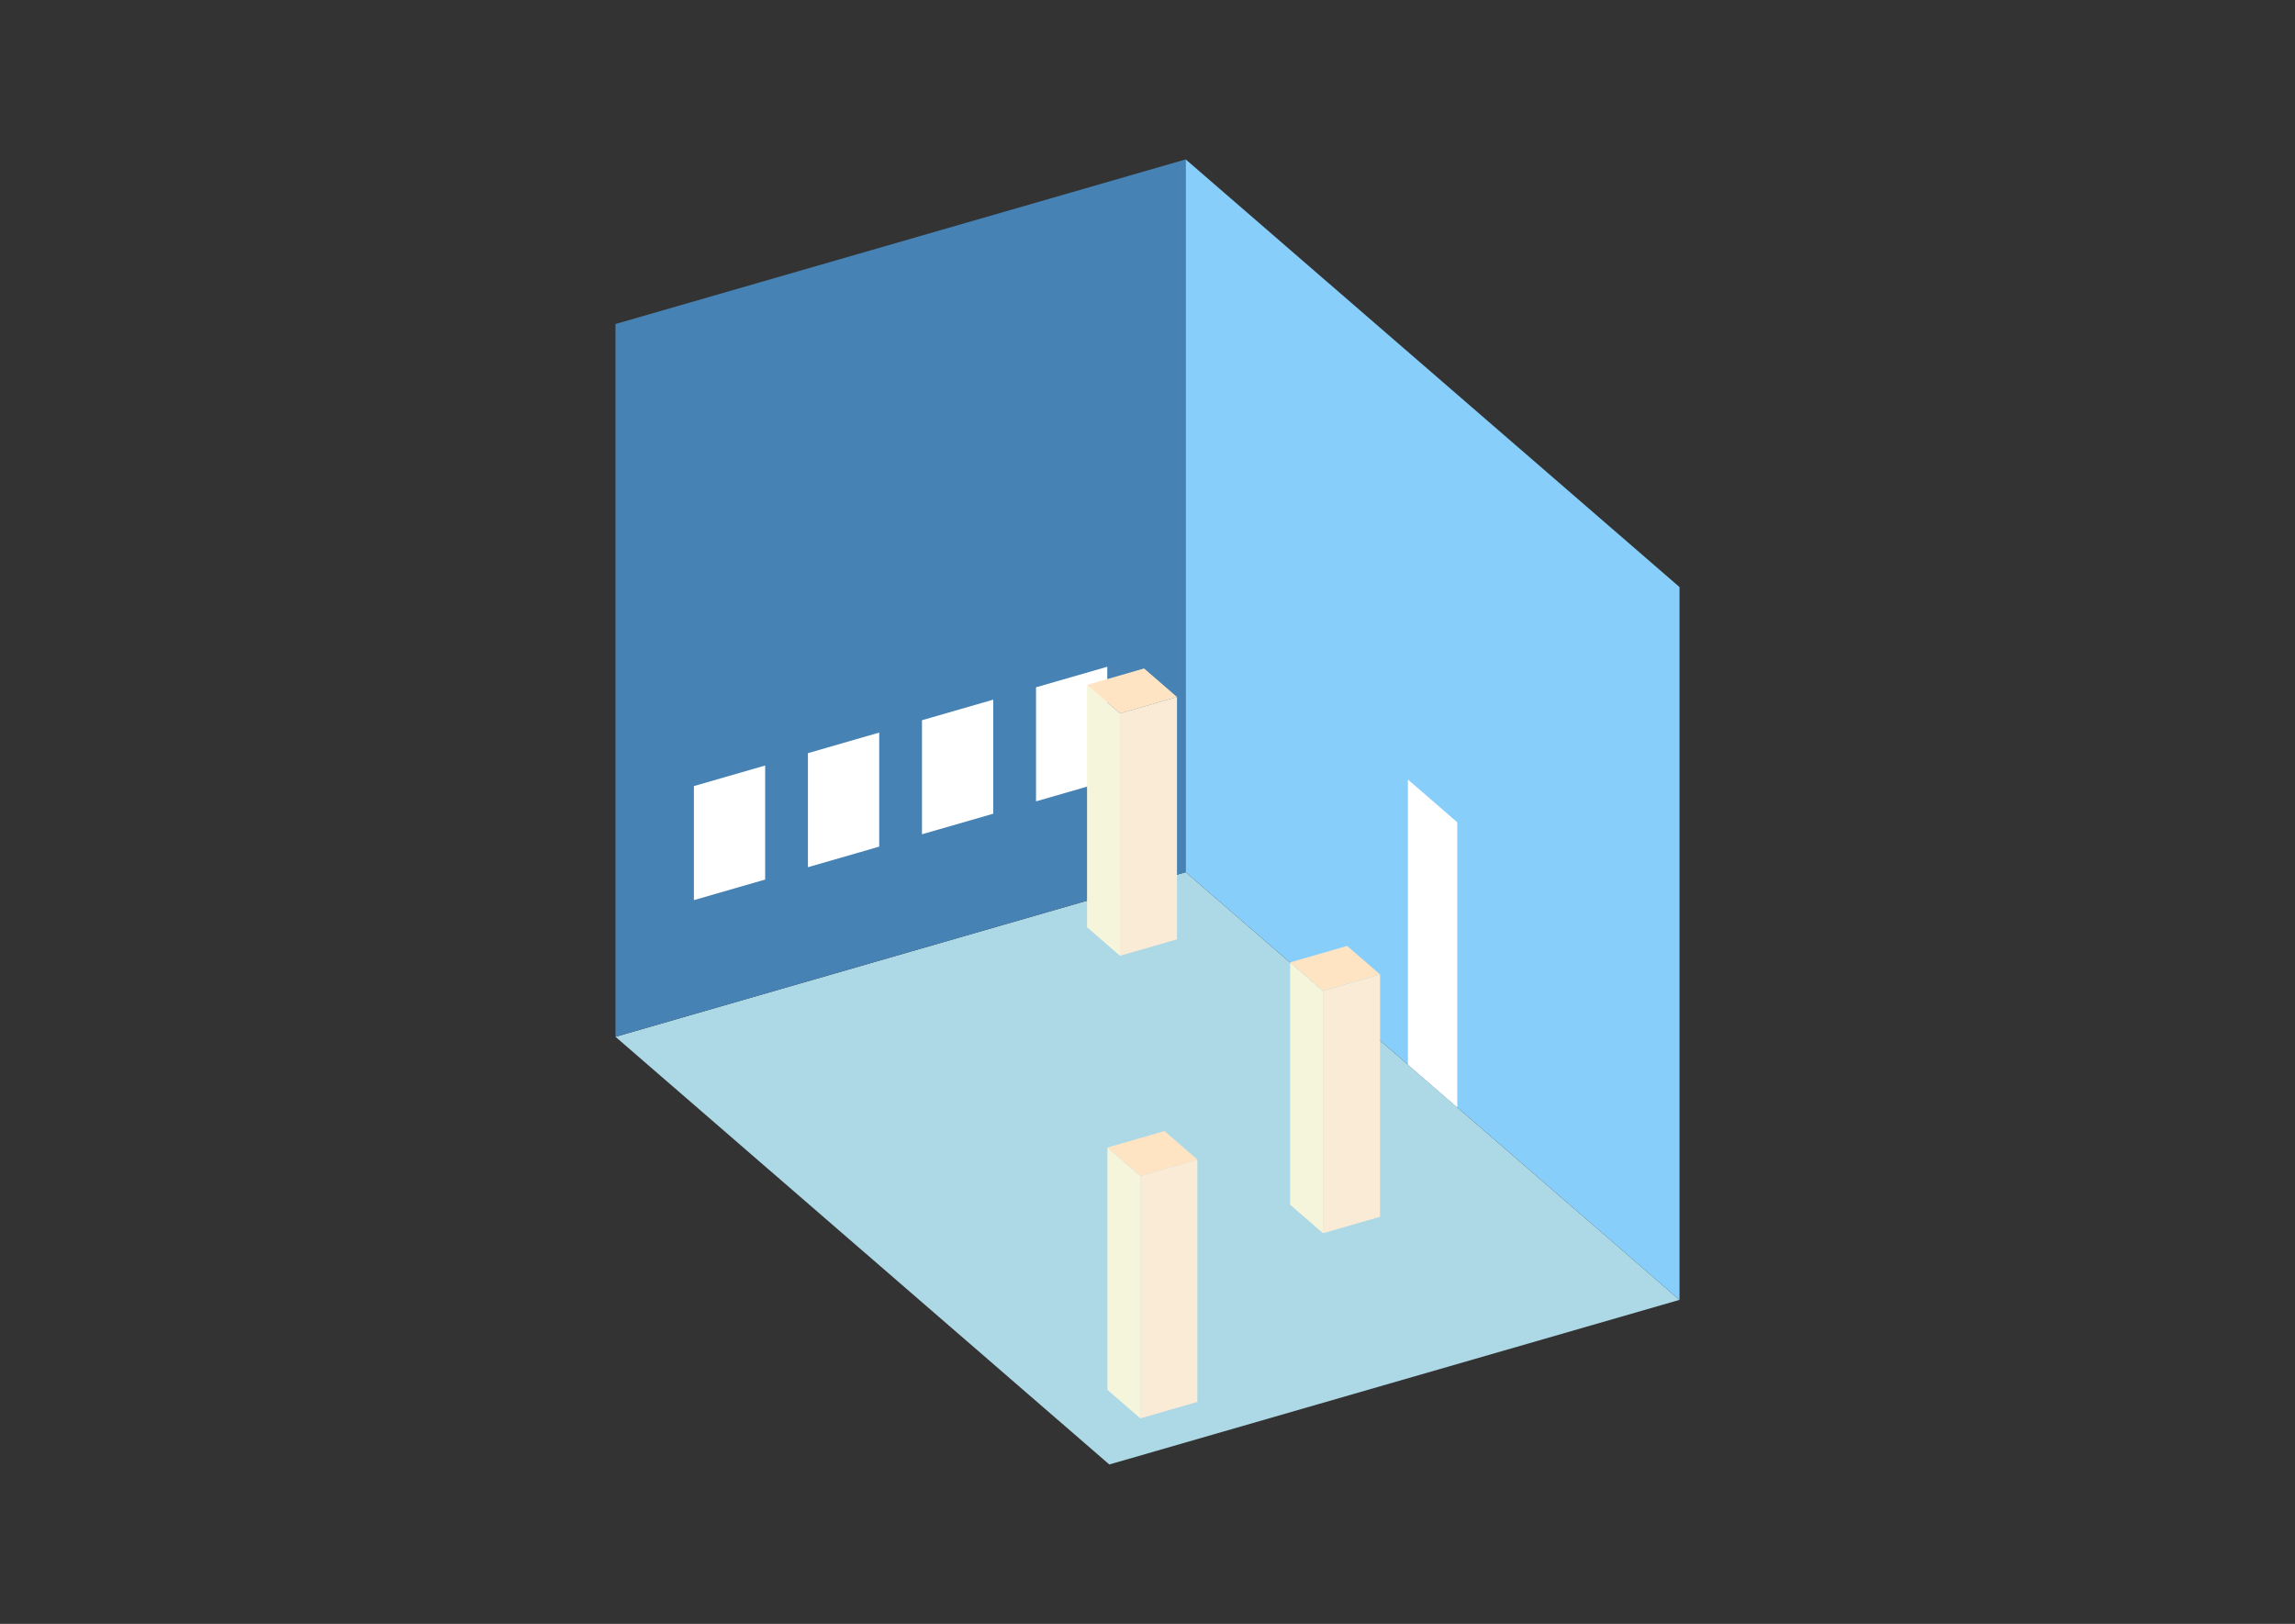 <?xml version="1.0" encoding="UTF-8"?>
<svg
  xmlns="http://www.w3.org/2000/svg"
  width="848"
  height="600"
  style="background-color:white"
>
  <rect width="100%" height="100%" fill="#333333" stroke="none"/>
  <polygon fill="lightblue" points="409.886,541.105 227.42,383.084 438.114,322.262 620.58,480.283" />
  <polygon fill="steelblue" points="227.42,383.084 227.42,119.717 438.114,58.895 438.114,322.262" />
  <polygon fill="lightskyblue" points="620.58,480.283 620.58,216.916 438.114,58.895 438.114,322.262" />
  <polygon fill="white" points="538.47,409.174 538.47,303.827 520.224,288.025 520.224,393.372" />
  <polygon fill="white" points="256.391,332.583 256.391,290.444 282.727,282.841 282.727,324.98" />
  <polygon fill="white" points="298.529,320.418 298.529,278.28 324.866,270.677 324.866,312.816" />
  <polygon fill="white" points="340.668,308.254 340.668,266.115 367.005,258.512 367.005,300.651" />
  <polygon fill="white" points="382.807,296.089 382.807,253.951 409.143,246.348 409.143,288.487" />
  <polygon fill="antiquewhite" points="488.869,455.664 488.869,366.119 509.938,360.037 509.938,449.582" />
  <polygon fill="beige" points="488.869,455.664 488.869,366.119 476.704,355.585 476.704,445.13" />
  <polygon fill="bisque" points="488.869,366.119 476.704,355.585 497.774,349.503 509.938,360.037" />
  <polygon fill="antiquewhite" points="421.354,524.067 421.354,434.523 442.424,428.44 442.424,517.985" />
  <polygon fill="beige" points="421.354,524.067 421.354,434.523 409.19,423.988 409.19,513.533" />
  <polygon fill="bisque" points="421.354,434.523 409.19,423.988 430.259,417.906 442.424,428.44" />
  <polygon fill="antiquewhite" points="413.829,353.146 413.829,263.601 434.898,257.519 434.898,347.064" />
  <polygon fill="beige" points="413.829,353.146 413.829,263.601 401.665,253.067 401.665,342.611" />
  <polygon fill="bisque" points="413.829,263.601 401.665,253.067 422.734,246.984 434.898,257.519" />
</svg>
